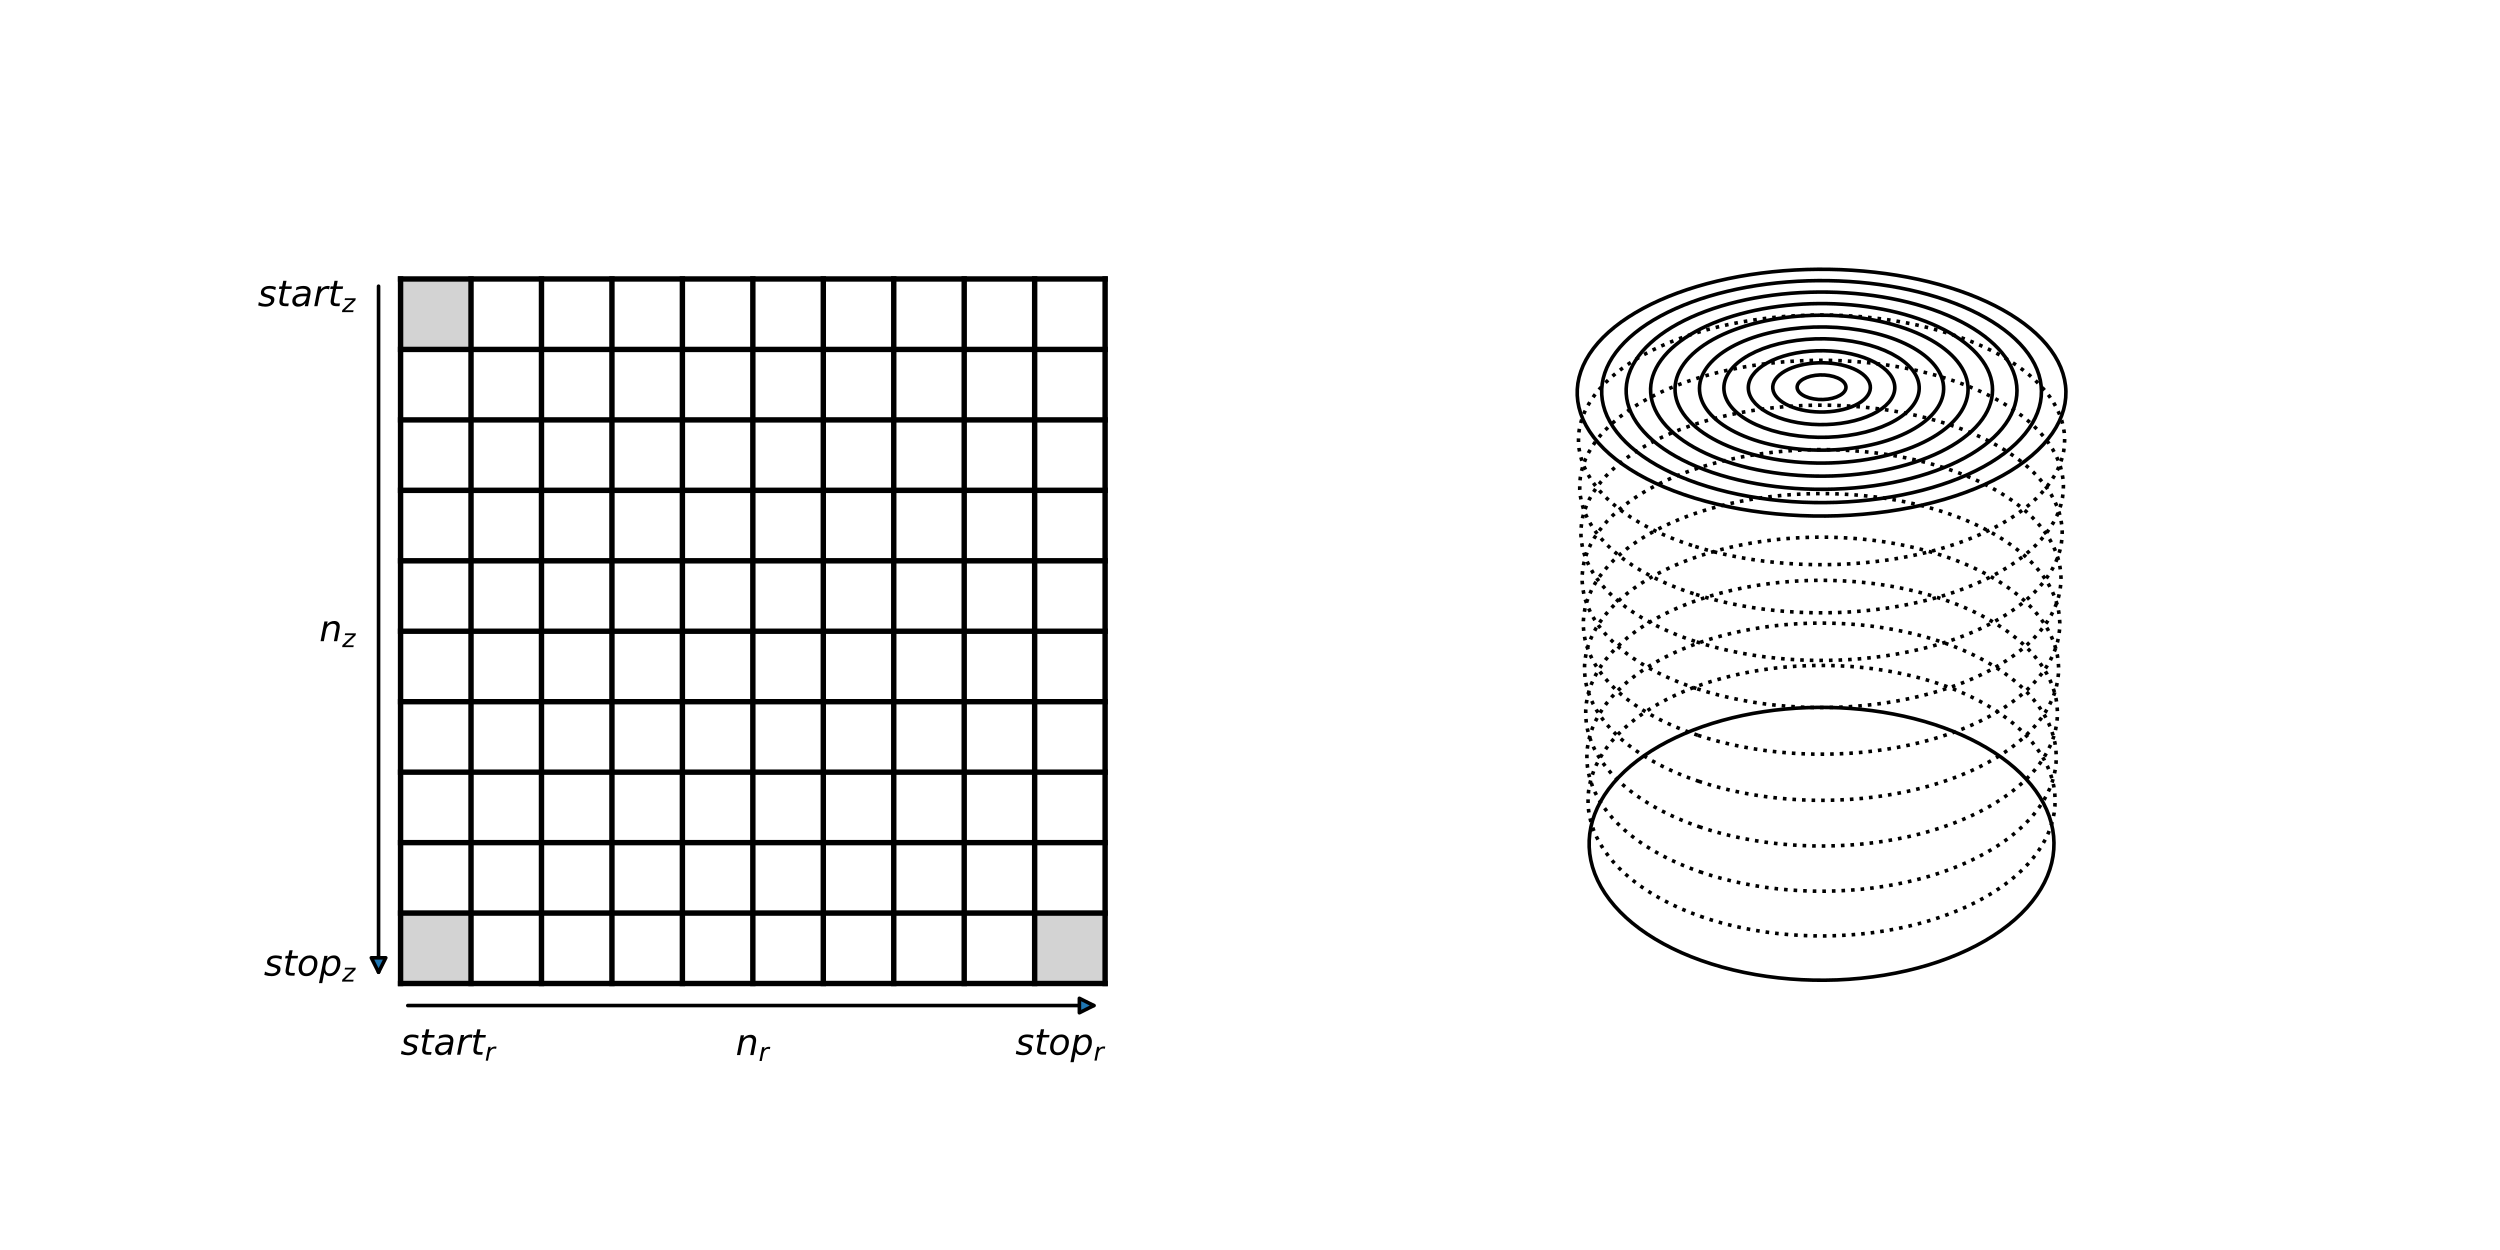 <?xml version="1.0" encoding="utf-8" standalone="no"?>
<!DOCTYPE svg PUBLIC "-//W3C//DTD SVG 1.1//EN"
  "http://www.w3.org/Graphics/SVG/1.1/DTD/svg11.dtd">
<!-- Created with matplotlib (https://matplotlib.org/) -->
<svg height="345.6pt" version="1.1" viewBox="0 0 691.2 345.6" width="691.2pt" xmlns="http://www.w3.org/2000/svg" xmlns:xlink="http://www.w3.org/1999/xlink">
 <defs>
  <style type="text/css">
*{stroke-linecap:butt;stroke-linejoin:round;}
  </style>
 </defs>
 <g id="figure_1">
  <g id="patch_1">
   <path d="M 0 345.6 
L 691.2 345.6 
L 691.2 0 
L 0 0 
z
" style="fill:#ffffff;"/>
  </g>
  <g id="axes_1">
   <g id="patch_2">
    <path clip-path="url(#p77e4a97636)" d="M 110.749 271.924 
L 130.228 271.924 
L 130.228 252.445 
L 110.749 252.445 
z
" style="fill:#d3d3d3;stroke:#d3d3d3;stroke-linejoin:miter;"/>
   </g>
   <g id="patch_3">
    <path clip-path="url(#p77e4a97636)" d="M 286.063 271.924 
L 305.542 271.924 
L 305.542 252.445 
L 286.063 252.445 
z
" style="fill:#d3d3d3;stroke:#d3d3d3;stroke-linejoin:miter;"/>
   </g>
   <g id="patch_4">
    <path clip-path="url(#p77e4a97636)" d="M 110.749 96.611 
L 130.228 96.611 
L 130.228 77.132 
L 110.749 77.132 
z
" style="fill:#d3d3d3;stroke:#d3d3d3;stroke-linejoin:miter;"/>
   </g>
   <g id="line2d_1">
    <path clip-path="url(#p77e4a97636)" d="M 110.749 271.924 
L 110.749 77.132 
" style="fill:none;stroke:#000000;stroke-linecap:square;stroke-width:1.5;"/>
   </g>
   <g id="line2d_2">
    <path clip-path="url(#p77e4a97636)" d="M 130.228 271.924 
L 130.228 77.132 
" style="fill:none;stroke:#000000;stroke-linecap:square;stroke-width:1.5;"/>
   </g>
   <g id="line2d_3">
    <path clip-path="url(#p77e4a97636)" d="M 149.708 271.924 
L 149.708 77.132 
" style="fill:none;stroke:#000000;stroke-linecap:square;stroke-width:1.5;"/>
   </g>
   <g id="line2d_4">
    <path clip-path="url(#p77e4a97636)" d="M 169.187 271.924 
L 169.187 77.132 
" style="fill:none;stroke:#000000;stroke-linecap:square;stroke-width:1.5;"/>
   </g>
   <g id="line2d_5">
    <path clip-path="url(#p77e4a97636)" d="M 188.666 271.924 
L 188.666 77.132 
" style="fill:none;stroke:#000000;stroke-linecap:square;stroke-width:1.5;"/>
   </g>
   <g id="line2d_6">
    <path clip-path="url(#p77e4a97636)" d="M 208.145 271.924 
L 208.145 77.132 
" style="fill:none;stroke:#000000;stroke-linecap:square;stroke-width:1.5;"/>
   </g>
   <g id="line2d_7">
    <path clip-path="url(#p77e4a97636)" d="M 227.625 271.924 
L 227.625 77.132 
" style="fill:none;stroke:#000000;stroke-linecap:square;stroke-width:1.5;"/>
   </g>
   <g id="line2d_8">
    <path clip-path="url(#p77e4a97636)" d="M 247.104 271.924 
L 247.104 77.132 
" style="fill:none;stroke:#000000;stroke-linecap:square;stroke-width:1.5;"/>
   </g>
   <g id="line2d_9">
    <path clip-path="url(#p77e4a97636)" d="M 266.583 271.924 
L 266.583 77.132 
" style="fill:none;stroke:#000000;stroke-linecap:square;stroke-width:1.5;"/>
   </g>
   <g id="line2d_10">
    <path clip-path="url(#p77e4a97636)" d="M 286.063 271.924 
L 286.063 77.132 
" style="fill:none;stroke:#000000;stroke-linecap:square;stroke-width:1.5;"/>
   </g>
   <g id="line2d_11">
    <path clip-path="url(#p77e4a97636)" d="M 305.542 271.924 
L 305.542 77.132 
" style="fill:none;stroke:#000000;stroke-linecap:square;stroke-width:1.5;"/>
   </g>
   <g id="line2d_12">
    <path clip-path="url(#p77e4a97636)" d="M 110.749 271.924 
L 305.542 271.924 
" style="fill:none;stroke:#000000;stroke-linecap:square;stroke-width:1.5;"/>
   </g>
   <g id="line2d_13">
    <path clip-path="url(#p77e4a97636)" d="M 110.749 252.445 
L 305.542 252.445 
" style="fill:none;stroke:#000000;stroke-linecap:square;stroke-width:1.5;"/>
   </g>
   <g id="line2d_14">
    <path clip-path="url(#p77e4a97636)" d="M 110.749 232.966 
L 305.542 232.966 
" style="fill:none;stroke:#000000;stroke-linecap:square;stroke-width:1.5;"/>
   </g>
   <g id="line2d_15">
    <path clip-path="url(#p77e4a97636)" d="M 110.749 213.487 
L 305.542 213.487 
" style="fill:none;stroke:#000000;stroke-linecap:square;stroke-width:1.5;"/>
   </g>
   <g id="line2d_16">
    <path clip-path="url(#p77e4a97636)" d="M 110.749 194.007 
L 305.542 194.007 
" style="fill:none;stroke:#000000;stroke-linecap:square;stroke-width:1.5;"/>
   </g>
   <g id="line2d_17">
    <path clip-path="url(#p77e4a97636)" d="M 110.749 174.528 
L 305.542 174.528 
" style="fill:none;stroke:#000000;stroke-linecap:square;stroke-width:1.5;"/>
   </g>
   <g id="line2d_18">
    <path clip-path="url(#p77e4a97636)" d="M 110.749 155.049 
L 305.542 155.049 
" style="fill:none;stroke:#000000;stroke-linecap:square;stroke-width:1.5;"/>
   </g>
   <g id="line2d_19">
    <path clip-path="url(#p77e4a97636)" d="M 110.749 135.569 
L 305.542 135.569 
" style="fill:none;stroke:#000000;stroke-linecap:square;stroke-width:1.5;"/>
   </g>
   <g id="line2d_20">
    <path clip-path="url(#p77e4a97636)" d="M 110.749 116.09 
L 305.542 116.09 
" style="fill:none;stroke:#000000;stroke-linecap:square;stroke-width:1.5;"/>
   </g>
   <g id="line2d_21">
    <path clip-path="url(#p77e4a97636)" d="M 110.749 96.611 
L 305.542 96.611 
" style="fill:none;stroke:#000000;stroke-linecap:square;stroke-width:1.5;"/>
   </g>
   <g id="line2d_22">
    <path clip-path="url(#p77e4a97636)" d="M 110.749 77.132 
L 305.542 77.132 
" style="fill:none;stroke:#000000;stroke-linecap:square;stroke-width:1.5;"/>
   </g>
   <g id="patch_5">
    <path d="M 112.749 278.012 
Q 208.147 278.012 302.426 278.012 
" style="fill:none;stroke:#000000;stroke-linecap:round;"/>
    <path d="M 298.426 276.012 
L 302.426 278.012 
L 298.426 280.012 
L 298.426 276.012 
z
" style="fill:#1f77b4;stroke:#000000;stroke-linecap:round;"/>
   </g>
   <g id="text_1">
    <!-- $start_r$ -->
    <defs>
     <path d="M 50 53.078 
L 48.297 44.578 
Q 44.734 46.531 40.766 47.5 
Q 36.812 48.484 32.625 48.484 
Q 25.531 48.484 21.453 46.062 
Q 17.391 43.656 17.391 39.5 
Q 17.391 34.672 26.859 32.078 
Q 27.594 31.891 27.938 31.781 
L 30.812 30.906 
Q 39.797 28.422 42.797 25.688 
Q 45.797 22.953 45.797 18.219 
Q 45.797 9.516 38.891 4.047 
Q 31.984 -1.422 20.797 -1.422 
Q 16.453 -1.422 11.672 -0.578 
Q 6.891 0.25 1.125 2 
L 2.875 11.281 
Q 7.812 8.734 12.594 7.422 
Q 17.391 6.109 21.781 6.109 
Q 28.375 6.109 32.5 8.938 
Q 36.625 11.766 36.625 16.109 
Q 36.625 20.797 25.781 23.688 
L 24.859 23.922 
L 21.781 24.703 
Q 14.938 26.516 11.766 29.469 
Q 8.594 32.422 8.594 37.016 
Q 8.594 45.75 15.156 50.875 
Q 21.734 56 33.016 56 
Q 37.453 56 41.672 55.266 
Q 45.906 54.547 50 53.078 
z
" id="DejaVuSans-Oblique-115"/>
     <path d="M 42.281 54.688 
L 40.922 47.703 
L 23 47.703 
L 17.188 18.016 
Q 16.891 16.359 16.75 15.234 
Q 16.609 14.109 16.609 13.484 
Q 16.609 10.359 18.484 8.938 
Q 20.359 7.516 24.516 7.516 
L 33.594 7.516 
L 32.078 0 
L 23.484 0 
Q 15.484 0 11.547 3.125 
Q 7.625 6.25 7.625 12.594 
Q 7.625 13.719 7.766 15.062 
Q 7.906 16.406 8.203 18.016 
L 14.016 47.703 
L 6.391 47.703 
L 7.812 54.688 
L 15.281 54.688 
L 18.312 70.219 
L 27.297 70.219 
L 24.312 54.688 
z
" id="DejaVuSans-Oblique-116"/>
     <path d="M 53.719 31.203 
L 47.609 0 
L 38.625 0 
L 40.281 8.297 
Q 36.328 3.422 31.266 1 
Q 26.219 -1.422 20.016 -1.422 
Q 13.031 -1.422 8.562 2.844 
Q 4.109 7.125 4.109 13.812 
Q 4.109 23.391 11.75 28.953 
Q 19.391 34.516 32.812 34.516 
L 45.312 34.516 
L 45.797 36.922 
Q 45.906 37.312 45.953 37.766 
Q 46 38.234 46 39.203 
Q 46 43.562 42.453 45.969 
Q 38.922 48.391 32.516 48.391 
Q 28.125 48.391 23.5 47.266 
Q 18.891 46.141 14.016 43.891 
L 15.578 52.203 
Q 20.656 54.109 25.516 55.047 
Q 30.375 56 34.906 56 
Q 44.578 56 49.625 51.797 
Q 54.688 47.609 54.688 39.594 
Q 54.688 37.984 54.438 35.812 
Q 54.203 33.641 53.719 31.203 
z
M 44 27.484 
L 35.016 27.484 
Q 23.969 27.484 18.672 24.531 
Q 13.375 21.578 13.375 15.375 
Q 13.375 11.078 16.078 8.641 
Q 18.797 6.203 23.578 6.203 
Q 30.906 6.203 36.375 11.453 
Q 41.844 16.703 43.609 25.484 
z
" id="DejaVuSans-Oblique-97"/>
     <path d="M 44.578 46.391 
Q 43.219 47.125 41.453 47.516 
Q 39.703 47.906 37.703 47.906 
Q 30.516 47.906 25.141 42.453 
Q 19.781 37.016 18.016 27.875 
L 12.5 0 
L 3.516 0 
L 14.203 54.688 
L 23.188 54.688 
L 21.484 46.188 
Q 25.047 50.922 30 53.453 
Q 34.969 56 40.578 56 
Q 42.047 56 43.453 55.828 
Q 44.875 55.672 46.297 55.281 
z
" id="DejaVuSans-Oblique-114"/>
    </defs>
    <g transform="translate(110.749 291.697)scale(0.1 -0.1)">
     <use transform="translate(0 0.781)" xlink:href="#DejaVuSans-Oblique-115"/>
     <use transform="translate(52.1 0.781)" xlink:href="#DejaVuSans-Oblique-116"/>
     <use transform="translate(91.309 0.781)" xlink:href="#DejaVuSans-Oblique-97"/>
     <use transform="translate(152.588 0.781)" xlink:href="#DejaVuSans-Oblique-114"/>
     <use transform="translate(193.701 0.781)" xlink:href="#DejaVuSans-Oblique-116"/>
     <use transform="translate(232.91 -15.625)scale(0.7)" xlink:href="#DejaVuSans-Oblique-114"/>
    </g>
   </g>
   <g id="text_2">
    <!-- $stop_r$ -->
    <defs>
     <path d="M 25.391 -1.422 
Q 15.766 -1.422 10.172 4.516 
Q 4.594 10.453 4.594 20.703 
Q 4.594 26.656 6.516 32.828 
Q 8.453 39.016 11.531 43.219 
Q 16.359 49.75 22.312 52.875 
Q 28.266 56 35.797 56 
Q 45.125 56 50.859 50.188 
Q 56.594 44.391 56.594 35.016 
Q 56.594 28.516 54.688 22.062 
Q 52.781 15.625 49.703 11.375 
Q 44.922 4.828 38.969 1.703 
Q 33.016 -1.422 25.391 -1.422 
z
M 13.922 21 
Q 13.922 13.578 17.016 9.891 
Q 20.125 6.203 26.422 6.203 
Q 35.453 6.203 41.375 14.078 
Q 47.312 21.969 47.312 34.078 
Q 47.312 41.156 44.141 44.766 
Q 40.969 48.391 34.812 48.391 
Q 29.734 48.391 25.781 46.016 
Q 21.828 43.656 18.703 38.812 
Q 16.406 35.203 15.156 30.562 
Q 13.922 25.922 13.922 21 
z
" id="DejaVuSans-Oblique-111"/>
     <path d="M 49.609 33.688 
Q 49.609 40.875 46.484 44.672 
Q 43.359 48.484 37.5 48.484 
Q 33.5 48.484 29.859 46.438 
Q 26.219 44.391 23.391 40.484 
Q 20.609 36.625 18.938 31.156 
Q 17.281 25.688 17.281 20.312 
Q 17.281 13.484 20.406 9.797 
Q 23.531 6.109 29.297 6.109 
Q 33.547 6.109 37.188 8.109 
Q 40.828 10.109 43.406 13.922 
Q 46.188 17.922 47.891 23.344 
Q 49.609 28.766 49.609 33.688 
z
M 21.781 46.391 
Q 25.391 51.125 30.297 53.562 
Q 35.203 56 41.219 56 
Q 49.609 56 54.25 50.5 
Q 58.891 45.016 58.891 35.109 
Q 58.891 27 56 19.656 
Q 53.125 12.312 47.703 6.5 
Q 44.094 2.641 39.547 0.609 
Q 35.016 -1.422 29.984 -1.422 
Q 24.172 -1.422 20.219 1 
Q 16.266 3.422 14.312 8.203 
L 8.688 -20.797 
L -0.297 -20.797 
L 14.406 54.688 
L 23.391 54.688 
z
" id="DejaVuSans-Oblique-112"/>
    </defs>
    <g transform="translate(280.742 291.677)scale(0.1 -0.1)">
     <use transform="translate(0 0.781)" xlink:href="#DejaVuSans-Oblique-115"/>
     <use transform="translate(52.1 0.781)" xlink:href="#DejaVuSans-Oblique-116"/>
     <use transform="translate(91.309 0.781)" xlink:href="#DejaVuSans-Oblique-111"/>
     <use transform="translate(152.49 0.781)" xlink:href="#DejaVuSans-Oblique-112"/>
     <use transform="translate(215.967 -15.625)scale(0.7)" xlink:href="#DejaVuSans-Oblique-114"/>
    </g>
   </g>
   <g id="text_3">
    <!-- $n_r$ -->
    <defs>
     <path d="M 55.719 33.016 
L 49.312 0 
L 40.281 0 
L 46.688 32.672 
Q 47.125 34.969 47.359 36.719 
Q 47.609 38.484 47.609 39.5 
Q 47.609 43.609 45.016 45.891 
Q 42.438 48.188 37.797 48.188 
Q 30.562 48.188 25.344 43.375 
Q 20.125 38.578 18.5 30.328 
L 12.5 0 
L 3.516 0 
L 14.109 54.688 
L 23.094 54.688 
L 21.297 46.094 
Q 25.047 50.828 30.312 53.406 
Q 35.594 56 41.406 56 
Q 48.641 56 52.609 52.094 
Q 56.594 48.188 56.594 41.109 
Q 56.594 39.359 56.375 37.359 
Q 56.156 35.359 55.719 33.016 
z
" id="DejaVuSans-Oblique-110"/>
    </defs>
    <g transform="translate(203.395 291.697)scale(0.1 -0.1)">
     <use xlink:href="#DejaVuSans-Oblique-110"/>
     <use transform="translate(63.379 -16.406)scale(0.7)" xlink:href="#DejaVuSans-Oblique-114"/>
    </g>
   </g>
   <g id="patch_6">
    <path d="M 104.662 79.132 
Q 104.662 174.529 104.662 268.809 
" style="fill:none;stroke:#000000;stroke-linecap:round;"/>
    <path d="M 106.662 264.809 
L 104.662 268.809 
L 102.662 264.809 
L 106.662 264.809 
z
" style="fill:#1f77b4;stroke:#000000;stroke-linecap:round;"/>
   </g>
   <g id="text_4">
    <!-- $start_z$ -->
    <defs>
     <path d="M 11.625 54.688 
L 54.297 54.688 
L 52.688 46.484 
L 11.531 7.172 
L 45.516 7.172 
L 44.094 0 
L -0.297 0 
L 1.312 8.203 
L 42.484 47.516 
L 10.203 47.516 
z
" id="DejaVuSans-Oblique-122"/>
    </defs>
    <g transform="translate(71.275 84.73)scale(0.1 -0.1)">
     <use transform="translate(0 0.781)" xlink:href="#DejaVuSans-Oblique-115"/>
     <use transform="translate(52.1 0.781)" xlink:href="#DejaVuSans-Oblique-116"/>
     <use transform="translate(91.309 0.781)" xlink:href="#DejaVuSans-Oblique-97"/>
     <use transform="translate(152.588 0.781)" xlink:href="#DejaVuSans-Oblique-114"/>
     <use transform="translate(193.701 0.781)" xlink:href="#DejaVuSans-Oblique-116"/>
     <use transform="translate(232.91 -15.625)scale(0.7)" xlink:href="#DejaVuSans-Oblique-122"/>
    </g>
   </g>
   <g id="text_5">
    <!-- $stop_z$ -->
    <g transform="translate(72.975 269.824)scale(0.1 -0.1)">
     <use transform="translate(0 0.781)" xlink:href="#DejaVuSans-Oblique-115"/>
     <use transform="translate(52.1 0.781)" xlink:href="#DejaVuSans-Oblique-116"/>
     <use transform="translate(91.309 0.781)" xlink:href="#DejaVuSans-Oblique-111"/>
     <use transform="translate(152.49 0.781)" xlink:href="#DejaVuSans-Oblique-112"/>
     <use transform="translate(215.967 -15.625)scale(0.7)" xlink:href="#DejaVuSans-Oblique-122"/>
    </g>
   </g>
   <g id="text_6">
    <!-- $n_z$ -->
    <g transform="translate(88.275 177.287)scale(0.1 -0.1)">
     <use xlink:href="#DejaVuSans-Oblique-110"/>
     <use transform="translate(63.379 -16.406)scale(0.7)" xlink:href="#DejaVuSans-Oblique-122"/>
    </g>
   </g>
  </g>
  <g id="patch_7">
   <path d="M 378.589 307.584 
L 622.08 307.584 
L 622.08 41.472 
L 378.589 41.472 
z
" style="fill:#ffffff;"/>
  </g>
  <g id="axes_2">
   <g id="patch_8">
    <path clip-path="url(#p8e8bb1c3dd)" d="M 470.304 265.544 
C 485.505 270.955 503.803 272.432 520.949 269.614 
C 537.991 266.814 552.211 260.046 560.426 250.931 
C 568.481 241.995 570.04 231.599 564.97 222.06 
C 560.007 212.722 549.064 204.915 534.594 200.243 
C 520.278 195.622 503.462 194.378 487.659 196.757 
C 471.769 199.149 457.945 205.048 449.173 213.263 
C 440.234 221.636 437.195 231.799 440.924 241.552 
C 444.735 251.52 455.28 260.196 470.304 265.544 
z
" style="fill:none;stroke:#000000;stroke-linejoin:miter;"/>
   </g>
   <g id="patch_9">
    <path clip-path="url(#p8e8bb1c3dd)" d="M 470.135 253.346 
C 485.412 258.713 503.804 260.178 521.037 257.384 
C 538.167 254.606 552.457 247.893 560.711 238.854 
C 568.802 229.992 570.366 219.685 565.267 210.227 
C 560.278 200.971 549.28 193.232 534.74 188.602 
C 520.357 184.022 503.461 182.789 487.584 185.146 
C 471.618 187.518 457.728 193.364 448.912 201.507 
C 439.927 209.807 436.869 219.883 440.613 229.553 
C 444.44 239.438 455.035 248.042 470.135 253.346 
z
" style="fill:none;stroke:#000000;stroke-dasharray:1,1.65;stroke-dashoffset:0;stroke-linejoin:miter;"/>
   </g>
   <g id="patch_10">
    <path clip-path="url(#p8e8bb1c3dd)" d="M 503.625 107.048 
C 503.625 107.048 503.625 107.048 503.625 107.048 
C 503.625 107.048 503.625 107.048 503.625 107.048 
C 503.625 107.048 503.625 107.048 503.625 107.048 
C 503.625 107.048 503.625 107.048 503.625 107.048 
C 503.625 107.048 503.625 107.048 503.625 107.048 
C 503.625 107.048 503.625 107.048 503.625 107.048 
C 503.625 107.048 503.625 107.048 503.625 107.048 
C 503.625 107.048 503.625 107.048 503.625 107.048 
z
" style="fill:none;stroke:#000000;stroke-linejoin:miter;"/>
   </g>
   <g id="patch_11">
    <path clip-path="url(#p8e8bb1c3dd)" d="M 500.237 110.008 
C 501.792 110.463 503.643 110.587 505.379 110.351 
C 507.115 110.116 508.591 109.541 509.483 108.754 
C 510.373 107.97 510.608 107.039 510.137 106.168 
C 509.667 105.299 508.534 104.559 506.987 104.111 
C 505.442 103.663 503.607 103.542 501.886 103.774 
C 500.163 104.006 498.691 104.572 497.793 105.35 
C 496.893 106.129 496.642 107.057 497.098 107.931 
C 497.555 108.806 498.684 109.554 500.237 110.008 
z
" style="fill:none;stroke:#000000;stroke-linejoin:miter;"/>
   </g>
   <g id="patch_12">
    <path clip-path="url(#p8e8bb1c3dd)" d="M 469.963 241.024 
C 485.318 246.345 503.805 247.798 521.127 245.027 
C 538.343 242.273 552.705 235.617 560.998 226.655 
C 569.127 217.87 570.694 207.653 565.568 198.28 
C 560.551 189.106 549.499 181.438 534.888 176.85 
C 520.436 172.312 503.46 171.09 487.508 173.426 
C 471.466 175.776 457.508 181.568 448.648 189.638 
C 439.616 197.863 436.54 207.85 440.299 217.435 
C 444.142 227.234 454.788 235.765 469.963 241.024 
z
" style="fill:none;stroke:#000000;stroke-dasharray:1,1.65;stroke-dashoffset:0;stroke-linejoin:miter;"/>
   </g>
   <g id="patch_13">
    <path clip-path="url(#p8e8bb1c3dd)" d="M 496.823 112.991 
C 499.943 113.909 503.661 114.158 507.149 113.682 
C 510.633 113.207 513.59 112.049 515.368 110.468 
C 517.138 108.894 517.59 107.03 516.634 105.29 
C 515.682 103.558 513.411 102.087 510.323 101.196 
C 507.242 100.308 503.589 100.068 500.161 100.527 
C 496.728 100.987 493.788 102.112 491.986 103.659 
C 490.177 105.212 489.659 107.066 490.556 108.815 
C 491.457 110.571 493.71 112.075 496.823 112.991 
z
" style="fill:none;stroke:#000000;stroke-linejoin:miter;"/>
   </g>
   <g id="patch_14">
    <path clip-path="url(#p8e8bb1c3dd)" d="M 469.79 228.575 
C 485.223 233.85 503.806 235.29 521.217 232.543 
C 538.522 229.813 552.956 223.215 561.288 214.333 
C 569.455 205.627 571.026 195.503 565.871 186.215 
C 560.826 177.127 549.719 169.53 535.037 164.986 
C 520.515 160.491 503.459 159.281 487.432 161.595 
C 471.313 163.922 457.287 169.66 448.382 177.653 
C 439.303 185.802 436.208 195.697 439.982 205.195 
C 443.841 214.907 454.538 223.362 469.79 228.575 
z
" style="fill:none;stroke:#000000;stroke-dasharray:1,1.65;stroke-dashoffset:0;stroke-linejoin:miter;"/>
   </g>
   <g id="patch_15">
    <path clip-path="url(#p8e8bb1c3dd)" d="M 493.382 115.997 
C 498.077 117.386 503.679 117.763 508.934 117.043 
C 514.179 116.324 518.622 114.574 521.278 112.19 
C 523.919 109.819 524.573 107.021 523.117 104.414 
C 521.67 101.824 518.257 99.63 513.634 98.304 
C 509.027 96.983 503.572 96.625 498.451 97.308 
C 493.32 97.992 488.917 99.667 486.205 101.975 
C 483.477 104.297 482.676 107.075 483.999 109.701 
C 485.331 112.345 488.704 114.613 493.382 115.997 
z
" style="fill:none;stroke:#000000;stroke-linejoin:miter;"/>
   </g>
   <g id="patch_16">
    <path clip-path="url(#p8e8bb1c3dd)" d="M 469.615 215.997 
C 485.128 221.224 503.807 222.652 521.309 219.929 
C 538.703 217.224 553.209 210.686 561.582 201.885 
C 569.787 193.26 571.362 183.231 566.177 174.032 
C 561.105 165.031 549.941 157.508 535.188 153.008 
C 520.596 148.557 503.459 147.359 487.354 149.65 
C 471.158 151.954 457.063 157.636 448.113 165.552 
C 438.987 173.623 435.873 183.424 439.662 192.833 
C 443.537 202.454 454.286 210.832 469.615 215.997 
z
" style="fill:none;stroke:#000000;stroke-dasharray:1,1.65;stroke-dashoffset:0;stroke-linejoin:miter;"/>
   </g>
   <g id="patch_17">
    <path clip-path="url(#p8e8bb1c3dd)" d="M 489.915 119.027 
C 496.195 120.894 503.698 121.401 510.735 120.432 
C 517.754 119.466 523.686 117.116 527.216 113.919 
C 530.716 110.748 531.555 107.012 529.584 103.54 
C 527.631 100.099 523.072 97.189 516.92 95.433 
C 510.796 93.686 503.555 93.214 496.755 94.116 
C 489.939 95.021 484.077 97.239 480.45 100.299 
C 476.793 103.385 475.692 107.085 477.426 110.589 
C 479.176 114.126 483.665 117.168 489.915 119.027 
z
" style="fill:none;stroke:#000000;stroke-linejoin:miter;"/>
   </g>
   <g id="patch_18">
    <path clip-path="url(#p8e8bb1c3dd)" d="M 469.439 203.288 
C 485.031 208.467 503.808 209.881 521.401 207.184 
C 538.885 204.504 553.465 198.028 561.878 189.31 
C 570.121 180.768 571.7 170.837 566.486 161.728 
C 561.386 152.816 550.165 145.369 535.34 140.914 
C 520.677 136.509 503.458 135.323 487.276 137.591 
C 471.002 139.871 456.838 145.496 447.841 153.332 
C 438.667 161.323 435.534 171.027 439.339 180.345 
C 443.229 189.874 454.031 198.172 469.439 203.288 
z
" style="fill:none;stroke:#000000;stroke-dasharray:1,1.65;stroke-dashoffset:0;stroke-linejoin:miter;"/>
   </g>
   <g id="patch_19">
    <path clip-path="url(#p8e8bb1c3dd)" d="M 486.42 122.08 
C 494.295 124.434 503.717 125.074 512.551 123.852 
C 521.358 122.633 528.784 119.674 533.18 115.655 
C 537.53 111.678 538.537 107.003 536.037 102.668 
C 533.564 98.381 527.855 94.763 520.181 92.584 
C 512.55 90.418 503.537 89.832 495.074 90.951 
C 486.585 92.072 479.268 94.825 474.719 98.63 
C 470.125 102.474 468.709 107.094 470.839 111.48 
C 472.993 115.916 478.592 119.74 486.42 122.08 
z
" style="fill:none;stroke:#000000;stroke-linejoin:miter;"/>
   </g>
   <g id="patch_20">
    <path clip-path="url(#p8e8bb1c3dd)" d="M 469.26 190.447 
C 484.933 195.575 503.809 196.976 521.494 194.305 
C 539.07 191.651 553.724 185.238 562.177 176.606 
C 570.459 168.149 572.042 158.318 566.799 149.301 
C 561.67 140.482 550.392 133.112 535.493 128.704 
C 520.76 124.344 503.457 123.171 487.197 125.415 
C 470.844 127.672 456.61 133.237 447.567 140.993 
C 438.345 148.901 435.192 158.506 439.012 167.73 
C 442.919 177.164 453.774 185.38 469.26 190.447 
z
" style="fill:none;stroke:#000000;stroke-dasharray:1,1.65;stroke-dashoffset:0;stroke-linejoin:miter;"/>
   </g>
   <g id="patch_21">
    <path clip-path="url(#p8e8bb1c3dd)" d="M 482.898 125.157 
C 492.378 128.006 503.735 128.781 514.383 127.301 
C 524.991 125.827 533.916 122.249 539.17 117.4 
C 544.36 112.611 545.519 106.994 542.475 101.798 
C 539.471 96.671 532.608 92.353 523.417 89.757 
C 514.289 87.178 503.52 86.482 493.406 87.812 
C 483.256 89.147 474.49 92.427 469.014 96.969 
C 463.472 101.566 461.725 107.103 464.236 112.372 
C 466.782 117.715 473.486 122.329 482.898 125.157 
z
" style="fill:none;stroke:#000000;stroke-linejoin:miter;"/>
   </g>
   <g id="patch_22">
    <path clip-path="url(#p8e8bb1c3dd)" d="M 469.08 177.471 
C 484.835 182.547 503.81 183.934 521.588 181.29 
C 539.256 178.662 553.985 172.315 562.479 163.771 
C 570.801 155.401 572.388 145.672 567.114 136.751 
C 561.956 128.026 550.621 120.735 535.648 116.374 
C 520.842 112.063 503.456 110.902 487.118 113.121 
C 470.685 115.354 456.38 120.859 447.29 128.531 
C 438.019 136.355 434.846 145.859 438.682 154.987 
C 442.605 164.323 453.514 172.456 469.08 177.471 
z
" style="fill:none;stroke:#000000;stroke-dasharray:1,1.65;stroke-dashoffset:0;stroke-linejoin:miter;"/>
   </g>
   <g id="patch_23">
    <path clip-path="url(#p8e8bb1c3dd)" d="M 479.348 128.259 
C 490.444 131.61 503.754 132.524 516.232 130.781 
C 528.655 129.046 539.081 124.842 545.188 119.153 
C 551.207 113.545 552.501 106.985 548.898 100.929 
C 545.351 94.969 537.331 89.959 526.629 86.95 
C 516.013 83.966 503.504 83.161 491.753 84.699 
C 479.954 86.244 469.741 90.044 463.334 95.315 
C 456.836 100.66 454.741 107.112 457.618 113.267 
C 460.541 119.521 468.346 124.935 479.348 128.259 
z
" style="fill:none;stroke:#000000;stroke-linejoin:miter;"/>
   </g>
   <g id="patch_24">
    <path clip-path="url(#p8e8bb1c3dd)" d="M 468.898 164.358 
C 484.735 169.381 503.811 170.753 521.684 168.137 
C 539.444 165.537 554.249 159.256 562.785 150.803 
C 571.146 142.523 572.737 132.899 567.433 124.075 
C 562.246 115.446 550.852 108.236 535.805 103.924 
C 520.926 99.661 503.455 98.514 487.037 100.708 
C 470.524 102.915 456.147 108.359 447.01 115.945 
C 437.69 123.683 434.497 133.083 438.348 142.112 
C 442.288 151.349 453.251 159.395 468.898 164.358 
z
" style="fill:none;stroke:#000000;stroke-dasharray:1,1.65;stroke-dashoffset:0;stroke-linejoin:miter;"/>
   </g>
   <g id="patch_25">
    <path clip-path="url(#p8e8bb1c3dd)" d="M 475.77 131.385 
C 488.491 135.248 503.774 136.302 518.097 134.292 
C 532.348 132.292 544.281 127.451 551.233 120.913 
C 558.07 114.483 559.483 106.976 555.306 100.063 
C 551.205 93.274 542.024 87.58 529.817 84.165 
C 517.722 80.781 503.487 79.869 490.113 81.613 
C 476.677 83.364 465.023 87.677 457.679 93.668 
C 450.215 99.756 447.757 107.121 450.984 114.163 
C 454.272 121.336 463.171 127.559 475.77 131.385 
z
" style="fill:none;stroke:#000000;stroke-linejoin:miter;"/>
   </g>
   <g id="patch_26">
    <path clip-path="url(#p8e8bb1c3dd)" d="M 468.713 151.106 
C 484.634 156.075 503.812 157.432 521.78 154.844 
C 539.635 152.272 554.516 146.059 563.094 137.699 
C 571.495 129.511 573.089 119.994 567.755 111.271 
C 562.538 102.74 551.085 95.614 535.963 91.352 
C 521.011 87.139 503.455 86.005 486.956 88.173 
C 470.362 90.355 455.913 95.735 446.727 103.234 
C 437.357 110.883 434.144 120.177 438.011 129.105 
C 441.968 138.239 452.985 146.197 468.713 151.106 
z
" style="fill:none;stroke:#000000;stroke-dasharray:1,1.65;stroke-dashoffset:0;stroke-linejoin:miter;"/>
   </g>
   <g id="patch_27">
    <path clip-path="url(#p8e8bb1c3dd)" d="M 472.163 134.536 
C 486.521 138.92 503.793 140.116 519.979 137.834 
C 536.072 135.565 549.516 130.078 557.306 122.682 
C 564.95 115.422 566.464 106.967 561.7 99.199 
C 557.032 91.587 546.687 85.215 532.982 81.4 
C 519.416 77.624 503.47 76.607 488.487 78.551 
C 473.425 80.506 460.335 85.324 452.048 92.028 
C 443.611 98.854 440.772 107.13 444.335 115.062 
C 447.973 123.16 457.962 130.2 472.163 134.536 
z
" style="fill:none;stroke:#000000;stroke-linejoin:miter;"/>
   </g>
   <g id="patch_28">
    <path clip-path="url(#p8e8bb1c3dd)" d="M 468.527 137.712 
C 484.532 142.625 503.813 143.968 521.877 141.408 
C 539.827 138.865 554.786 132.723 563.405 124.458 
C 571.847 116.364 573.446 106.958 568.08 98.337 
C 562.834 89.907 551.321 82.866 536.123 78.656 
C 521.096 74.493 503.454 73.373 486.874 75.515 
C 470.198 77.67 455.676 82.986 446.442 90.395 
C 437.022 97.954 433.788 107.139 437.671 115.963 
C 441.644 124.992 452.717 132.859 468.527 137.712 
z
" style="fill:none;stroke:#000000;stroke-linejoin:miter;"/>
   </g>
  </g>
 </g>
 <defs>
  <clipPath id="p77e4a97636">
   <rect height="243.491" width="243.491" x="86.4" y="52.783"/>
  </clipPath>
  <clipPath id="p8e8bb1c3dd">
   <rect height="266.112" width="243.491" x="378.589" y="41.472"/>
  </clipPath>
 </defs>
</svg>

